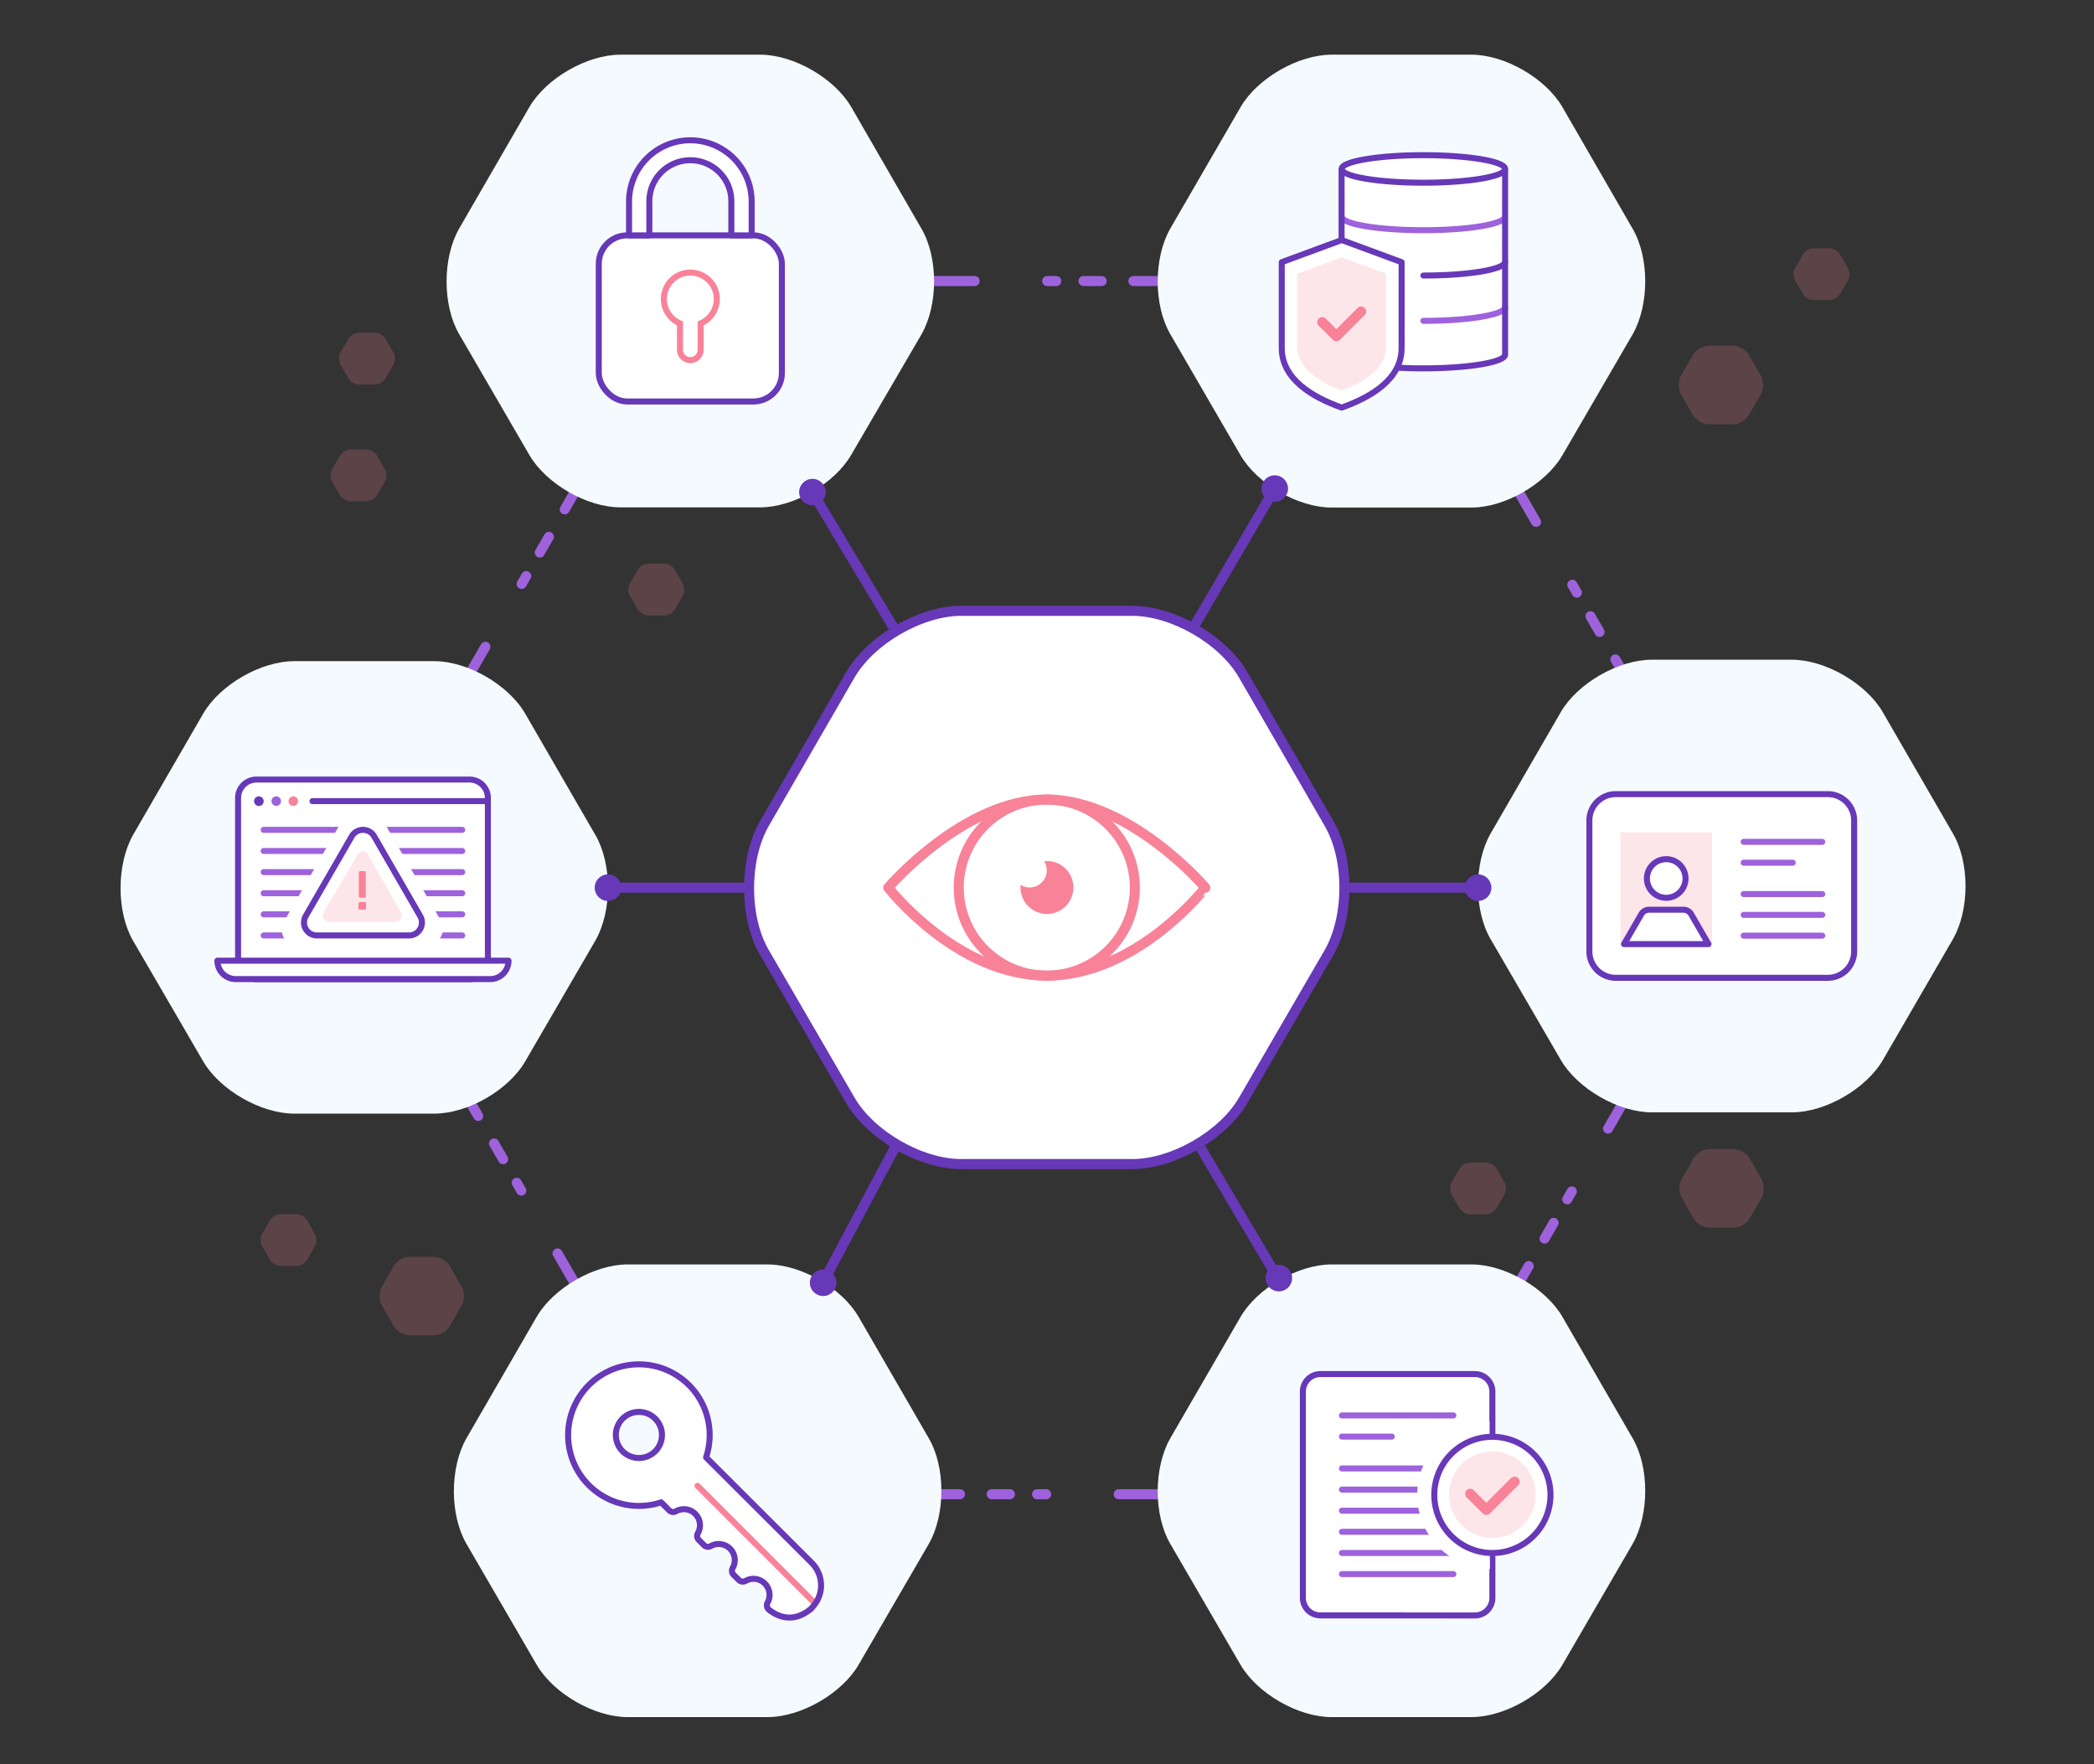 <svg xmlns="http://www.w3.org/2000/svg" viewBox="0 0 521.57 439.37"><rect x="0" y="0" width="521.57" height="439.37" fill="#333333" stroke="none"/><defs><style>.cls-1,.cls-10,.cls-11,.cls-12,.cls-14,.cls-15,.cls-16,.cls-20,.cls-5,.cls-9{fill:none}.cls-1,.cls-11,.cls-16,.cls-9{stroke:#9e62dd}.cls-1,.cls-10,.cls-14,.cls-16,.cls-20,.cls-23,.cls-4,.cls-7,.cls-9{stroke-linecap:round}.cls-1,.cls-14,.cls-16,.cls-20,.cls-23,.cls-4,.cls-7{stroke-linejoin:round}.cls-1,.cls-14,.cls-4,.cls-5{stroke-width:2.5px}.cls-1{stroke-dasharray:18.07 18.07 2.26 6.78 4.52 7.91}.cls-2{fill:#f5faff}.cls-23,.cls-3,.cls-4,.cls-7,.cls-8{fill:#fff}.cls-10,.cls-12,.cls-20,.cls-4,.cls-5,.cls-7,.cls-8{stroke:#6738b8}.cls-10,.cls-11,.cls-12,.cls-15,.cls-5,.cls-8,.cls-9{stroke-miterlimit:10}.cls-6{fill:#6738b8}.cls-10,.cls-11,.cls-12,.cls-15,.cls-16,.cls-20,.cls-23,.cls-7,.cls-8,.cls-9{stroke-width:1.5px}.cls-13,.cls-17,.cls-18{fill:#f88298}.cls-13,.cls-17,.cls-24{opacity:.2}.cls-13,.cls-22{isolation:isolate}.cls-14,.cls-15,.cls-23{stroke:#f88298}.cls-19{fill:#fcfdff}.cls-21{fill:#9e62dd}</style></defs><title>spw-mobile5 copy 2</title><g id="TRAVEL"><g id="spw-travel5"><path d="M181.57,372.17a15.52,15.52,0,0,1-12.12-7L90.31,228.09a15.55,15.55,0,0,1,0-14L169.45,77a15.53,15.53,0,0,1,12.12-7H339.88A15.53,15.53,0,0,1,352,77l79.14,137.09a15.55,15.55,0,0,1,0,14L352,365.18a15.52,15.52,0,0,1-12.12,7Z" class="cls-1"/><g id="_Group_6" data-name="Group 6"><path d="M291.48,83.2c-4.16-7.18-4.16-18.94,0-26.25L309,26.68c4.16-7.17,14.35-13.06,22.67-13.06H366.5c8.32,0,18.51,5.89,22.67,13.06L406.67,57c4.16,7.17,4.16,18.93,0,26.25l-17.5,30.12c-4.16,7.17-14.35,13.05-22.67,13.05H331.65c-8.32,0-18.51-5.88-22.67-13.05Z" class="cls-2"/></g><path d="M374.89,42.08V88.33c0,1.89-9.12,3.42-20.36,3.42s-20.37-1.53-20.37-3.42V42.08" class="cls-3"/><g id="_Group_6-2" data-name="Group 6"><path d="M190.38,237.21c-5.08-8.76-5.08-23.13,0-32.07l21.38-37c5.08-8.76,17.52-16,27.68-16H282c10.17,0,22.61,7.19,27.69,16l21.37,37c5.08,8.76,5.08,23.13,0,32.07L309.7,274c-5.08,8.76-17.52,15.94-27.69,15.94H239.44c-10.16,0-22.6-7.18-27.68-15.94Z" class="cls-4"/></g><g id="_Group_6-3" data-name="Group 6"><path d="M114.35,83.2c-4.16-7.18-4.16-18.94,0-26.25l17.5-30.27c4.16-7.17,14.35-13.06,22.67-13.06h34.86c8.32,0,18.5,5.89,22.66,13.06L229.54,57c4.16,7.17,4.16,18.93,0,26.25L212,113.32c-4.16,7.17-14.34,13.05-22.66,13.05H154.52c-8.32,0-18.51-5.88-22.67-13.05Z" class="cls-2"/></g><g id="_Group_6-4" data-name="Group 6"><path d="M371.26,233.89c-4.16-7.17-4.16-18.93,0-26.25l17.5-30.27c4.16-7.17,14.35-13.05,22.67-13.05h34.86c8.32,0,18.5,5.88,22.66,13.05l17.5,30.27c4.16,7.17,4.16,18.94,0,26.25L469,264c-4.16,7.18-14.34,13.06-22.66,13.06H411.43c-8.32,0-18.51-5.88-22.67-13.06Z" class="cls-2"/></g><g id="_Group_6-5" data-name="Group 6"><path d="M291.48,384.51c-4.16-7.18-4.16-18.94,0-26.25L309,328c4.16-7.17,14.35-13.06,22.67-13.06H366.5c8.32,0,18.51,5.89,22.67,13.06l17.5,30.27c4.16,7.17,4.16,18.93,0,26.25l-17.5,30.12c-4.16,7.17-14.35,13.05-22.67,13.05H331.65c-8.32,0-18.51-5.88-22.67-13.05Z" class="cls-2"/></g><g id="_Group_6-6" data-name="Group 6"><path d="M116.17,384.51c-4.16-7.18-4.16-18.94,0-26.25L133.67,328c4.16-7.17,14.34-13.06,22.66-13.06h34.86c8.32,0,18.51,5.89,22.67,13.06l17.5,30.27c4.16,7.17,4.16,18.93,0,26.25l-17.5,30.12c-4.16,7.17-14.35,13.05-22.67,13.05H156.33c-8.32,0-18.5-5.88-22.66-13.05Z" class="cls-2"/></g><g id="_Group_6-7" data-name="Group 6"><path d="M33.12,234.28C29,227.11,29,215.35,33.12,208l17.5-30.26c4.16-7.18,14.35-13.06,22.67-13.06h34.86c8.32,0,18.5,5.88,22.66,13.06L148.31,208c4.16,7.18,4.16,18.94,0,26.25l-17.5,30.13c-4.16,7.17-14.34,13-22.66,13H73.29c-8.32,0-18.51-5.88-22.67-13Z" class="cls-2"/></g><line x1="334.94" x2="368.14" y1="221.09" y2="221.09" class="cls-5"/><line x1="151.43" x2="186.57" y1="221.09" y2="221.09" class="cls-5"/><line x1="297.62" x2="317.51" y1="155.65" y2="121.7" class="cls-5"/><line x1="205.03" x2="223.33" y1="319.33" y2="285.03" class="cls-5"/><line x1="299.08" x2="318.57" y1="285.95" y2="318.84" class="cls-5"/><line x1="202.36" x2="222.5" y1="122.58" y2="156.2" class="cls-5"/><circle cx="318.53" cy="318.34" r="3.31" class="cls-6"/><circle cx="205.03" cy="319.5" r="3.31" class="cls-6"/><circle cx="368.14" cy="221.09" r="3.31" class="cls-6" transform="translate(90.94 549.06) rotate(-80.78)"/><circle cx="151.43" cy="221.09" r="3.31" class="cls-6" transform="translate(-91.06 335.15) rotate(-80.78)"/><circle cx="202.36" cy="122.58" r="3.31" class="cls-6"/><circle cx="317.51" cy="121.7" r="3.31" class="cls-6"/><rect width="45.61" height="41.38" x="149.14" y="58.62" class="cls-7" rx="7.09"/><path d="M156.68,58.62V50.21a15.27,15.27,0,0,1,30.54,0v8.41h-5.06v-8.5a10.21,10.21,0,0,0-20.42,0v8.5Z" class="cls-7"/><ellipse cx="354.53" cy="42.08" class="cls-8" rx="20.36" ry="3.43"/><path d="M374.89,76.49c0,1.9-9.12,3.43-20.36,3.43" class="cls-9"/><path d="M374.89,65.21c0,1.89-9.12,3.42-20.36,3.42" class="cls-10"/><path d="M374.89,53.92c0,1.89-9.12,3.42-20.36,3.42s-20.37-1.53-20.37-3.42" class="cls-11"/><path d="M374.89,42.08V88.33c0,1.89-9.12,3.42-20.36,3.42s-20.37-1.53-20.37-3.42V42.08" class="cls-12"/><path d="M334.18,101.52c-7.35-2.61-14.92-7.11-14.92-14.81V65.3l14.92-5.51,14.93,5.51V86.71C349.11,94.41,341.54,98.91,334.18,101.52Z" class="cls-7"/><path d="M334.18,97.18c-5.45-1.93-11.09-5.27-11.09-11v-18l11.09-4.09,11.09,4.09v18C345.25,91.91,339.64,95.25,334.18,97.18Z" class="cls-13"/><polyline points="339.02 77.58 332.86 83.75 329.34 80.23" class="cls-14"/><path d="M178.54,74.48a6.59,6.59,0,1,0-9.17,6.07v6.72a2.58,2.58,0,0,0,5.15,0V80.55A6.61,6.61,0,0,0,178.54,74.48Z" class="cls-15"/><path d="M461.83,204.35a6.57,6.57,0,0,0-6.55-6.55H402.44a6.57,6.57,0,0,0-6.56,6.55V237a6.57,6.57,0,0,0,6.56,6.55h52.84a6.57,6.57,0,0,0,6.55-6.55Z" class="cls-7"/><line x1="434.31" x2="453.89" y1="209.68" y2="209.68" class="cls-16"/><line x1="434.31" x2="453.89" y1="222.69" y2="222.69" class="cls-16"/><line x1="434.31" x2="453.89" y1="227.87" y2="227.87" class="cls-16"/><line x1="434.31" x2="453.89" y1="233.05" y2="233.05" class="cls-16"/><line x1="434.31" x2="446.53" y1="214.88" y2="214.88" class="cls-16"/><rect width="22.81" height="28.12" x="403.62" y="207.3" class="cls-13"/><path d="M404.51,235.15l4.37-7.56a2.25,2.25,0,0,1,1.77-1h8.74a2.26,2.26,0,0,1,1.78,1l4.37,7.56Z" class="cls-7"/><path d="M419.83,218.77A4.81,4.81,0,1,1,415,214,4.81,4.81,0,0,1,419.83,218.77Z" class="cls-7"/><path d="M367.36,402.37a4.36,4.36,0,0,0,4.36-4.36v-51.4a4.36,4.36,0,0,0-4.36-4.36H328.88a4.36,4.36,0,0,0-4.36,4.36V398a4.37,4.37,0,0,0,4.36,4.36Z" class="cls-7"/><line x1="334.25" x2="362" y1="352.55" y2="352.55" class="cls-16"/><line x1="334.25" x2="362" y1="365.75" y2="365.75" class="cls-16"/><line x1="334.25" x2="362" y1="371.02" y2="371.02" class="cls-16"/><line x1="334.25" x2="362" y1="376.28" y2="376.28" class="cls-16"/><line x1="334.25" x2="362" y1="381.54" y2="381.54" class="cls-16"/><line x1="334.25" x2="362" y1="386.81" y2="386.81" class="cls-16"/><line x1="334.25" x2="362" y1="392.07" y2="392.07" class="cls-16"/><line x1="334.25" x2="346.66" y1="357.82" y2="357.82" class="cls-16"/><path d="M371,353.88l.1,36.95a18.48,18.48,0,0,1-.1-36.95Z" class="cls-3"/><path d="M362.74,361a14.47,14.47,0,1,1-2.36,20.33A14.47,14.47,0,0,1,362.74,361Z" class="cls-7"/><path d="M365,363.84A10.79,10.79,0,1,1,363.26,379,10.8,10.8,0,0,1,365,363.84Z" class="cls-17"/><polyline points="377.26 369.04 370.22 376.09 366.19 372.06" class="cls-14"/><path d="M221.24,221.09s18.72-21.94,39.49-21.94,39.49,21.94,39.49,21.94S283.25,243,260.73,243,221.24,221.09,221.24,221.09Z" class="cls-14"/><path d="M245.22,205.58a21.93,21.93,0,1,1,0,31A21.93,21.93,0,0,1,245.22,205.58Z" class="cls-14"/><path d="M260.73,214.5c-.23,0-.45,0-.67,0a4.2,4.2,0,0,1,.67,2.27,4.28,4.28,0,0,1-4.28,4.28,4.2,4.2,0,0,1-2.27-.67c0,.22,0,.44,0,.67a6.59,6.59,0,1,0,6.59-6.59Z" class="cls-18"/><path d="M121.52,198.77a4.58,4.58,0,0,0-4.52-4.6H63.82a4.58,4.58,0,0,0-4.52,4.6v40.51a4.58,4.58,0,0,0,4.52,4.59H117a4.58,4.58,0,0,0,4.52-4.59Z" class="cls-7"/><path d="M54.15,239.28a4.58,4.58,0,0,0,4.52,4.59h63.48a4.56,4.56,0,0,0,4.51-4.59Z" class="cls-19"/><path d="M54.15,239.28a4.58,4.58,0,0,0,4.52,4.59h63.48a4.56,4.56,0,0,0,4.51-4.59Z" class="cls-20"/><line x1="77.83" x2="121.52" y1="199.54" y2="199.54" class="cls-20"/><path d="M74.25,199.56a1.19,1.19,0,1,1-1.19-1.21A1.2,1.2,0,0,1,74.25,199.56Z" class="cls-18"/><path d="M70,199.56a1.19,1.19,0,1,1-1.19-1.21A1.2,1.2,0,0,1,70,199.56Z" class="cls-21"/><path d="M65.68,199.56a1.2,1.2,0,1,1-1.2-1.21A1.21,1.21,0,0,1,65.68,199.56Z" class="cls-6"/><line x1="65.68" x2="115.13" y1="206.7" y2="206.7" class="cls-16"/><line x1="65.68" x2="115.13" y1="211.96" y2="211.96" class="cls-16"/><line x1="65.68" x2="115.13" y1="217.22" y2="217.22" class="cls-16"/><line x1="65.68" x2="115.13" y1="222.48" y2="222.48" class="cls-16"/><line x1="65.68" x2="115.13" y1="227.74" y2="227.74" class="cls-16"/><line x1="65.68" x2="115.13" y1="233" y2="233" class="cls-16"/><path d="M110,229.65c1.45,2.52-1.23,7-6.23,7H76.88c-5.93,0-7.68-4.52-6.22-7l14.56-25.29c1.45-2.51,8.64-2.64,10.1-.12Z" class="cls-3"/><path d="M104.66,228.17a3.22,3.22,0,0,1-2.78,4.83H78.93a3.22,3.22,0,0,1-2.78-4.83L87.62,208.3a3.22,3.22,0,0,1,5.57,0Z" class="cls-7"/><path d="M99.84,227.2a1.63,1.63,0,0,1-1.24,2.43H81.88a1.63,1.63,0,0,1-1.24-2.43l8.52-14.41a1.36,1.36,0,0,1,2.48,0Z" class="cls-17"/><g class="cls-22"><path d="M89.39,226.52a.29.29,0,0,1-.09-.22V225a.3.3,0,0,1,.09-.23.31.31,0,0,1,.22-.09h1.25a.29.29,0,0,1,.23.1.27.27,0,0,1,.1.22v1.26a.27.27,0,0,1-.1.22.32.32,0,0,1-.23.09H89.61A.31.31,0,0,1,89.39,226.52Zm.08-3a.31.31,0,0,1-.09-.22v-6a.3.3,0,0,1,.09-.23.29.29,0,0,1,.22-.09h1.1a.3.3,0,0,1,.23.1.29.29,0,0,1,.09.22v6a.31.31,0,0,1-.09.22.33.33,0,0,1-.23.09h-1.1A.29.29,0,0,1,89.47,223.48Z" class="cls-18"/></g><path d="M203.2,400.75a7.93,7.93,0,0,0,0-11.19l-26.33-26.33a17.63,17.63,0,1,0-11.19,11.19l2.86,2.85a4,4,0,0,1,5.64,5.65l3,3a4,4,0,0,1,5.64,5.65l3,3a4,4,0,0,1,5.64,5.65l.49.49a7.93,7.93,0,0,0,11.19,0Zm-39-39a5.74,5.74,0,1,1,0-8.11A5.75,5.75,0,0,1,164.21,361.75Z" class="cls-3"/><line x1="202.85" x2="173.73" y1="399.21" y2="370.08" class="cls-23"/><path d="M202.2,400.47a7.93,7.93,0,0,0,0-11.19L175.87,363a17.63,17.63,0,1,0-11.19,11.19l2,2a1.42,1.42,0,0,0,1.7.23,4,4,0,0,1,5.45,5.45,1.41,1.41,0,0,0,.23,1.7l1.29,1.29a1.42,1.42,0,0,0,1.7.23,4,4,0,0,1,5.45,5.45,1.41,1.41,0,0,0,.23,1.7l1.29,1.29a1.42,1.42,0,0,0,1.7.23,4,4,0,0,1,5.47,5.4,1.43,1.43,0,0,0,.36,1.8c1.82,1.45,5.91,3.71,10.66-.43Zm-39-39a5.74,5.74,0,1,1,0-8.11A5.75,5.75,0,0,1,163.21,361.47Z" class="cls-20"/><g id="_Group_6-8" class="cls-24" data-name="Group 6"><path d="M95.09,325.11a5.08,5.08,0,0,1,0-4.56l3-5.26a5.06,5.06,0,0,1,3.93-2.27h6.06a5.09,5.09,0,0,1,3.94,2.27l3,5.26a5,5,0,0,1,0,4.56l-3,5.23a5.06,5.06,0,0,1-3.94,2.27h-6.06a5,5,0,0,1-3.93-2.27Z" class="cls-18"/></g><g id="_Group_6-9" class="cls-24" data-name="Group 6"><path d="M418.85,298.29a5.08,5.08,0,0,1,0-4.56l3-5.25a5,5,0,0,1,3.94-2.27h6.05a5,5,0,0,1,3.94,2.27l3,5.25a5.08,5.08,0,0,1,0,4.56l-3,5.24a5,5,0,0,1-3.94,2.26h-6.05a5.07,5.07,0,0,1-3.94-2.26Z" class="cls-18"/></g><g id="_Group_6-10" class="cls-24" data-name="Group 6"><path d="M418.67,98.18a5.08,5.08,0,0,1,0-4.56l3-5.26a5.08,5.08,0,0,1,3.94-2.26h6.06a5,5,0,0,1,3.93,2.26l3,5.26a5.08,5.08,0,0,1,0,4.56l-3,5.23a5,5,0,0,1-3.93,2.27h-6.06a5.06,5.06,0,0,1-3.94-2.27Z" class="cls-18"/></g><g id="_Group_6-11" class="cls-24" data-name="Group 6"><path d="M447.1,69.8a3.33,3.33,0,0,1,0-3l2-3.47a3.31,3.31,0,0,1,2.6-1.5h4a3.33,3.33,0,0,1,2.6,1.5l2,3.47a3.33,3.33,0,0,1,0,3l-2,3.46a3.34,3.34,0,0,1-2.6,1.49h-4a3.33,3.33,0,0,1-2.6-1.49Z" class="cls-18"/></g><g id="_Group_6-12" class="cls-24" data-name="Group 6"><path d="M361.54,297.52a3.35,3.35,0,0,1,0-3l2-3.47a3.34,3.34,0,0,1,2.6-1.49h4a3.33,3.33,0,0,1,2.6,1.49l2,3.47a3.35,3.35,0,0,1,0,3l-2,3.45a3.34,3.34,0,0,1-2.6,1.5h-4a3.35,3.35,0,0,1-2.6-1.5Z" class="cls-18"/></g><g id="_Group_6-13" class="cls-24" data-name="Group 6"><path d="M84.8,90.83a3.33,3.33,0,0,1,0-3l2-3.47a3.32,3.32,0,0,1,2.6-1.5h4A3.32,3.32,0,0,1,96,84.35l2,3.47a3.33,3.33,0,0,1,0,3l-2,3.46a3.31,3.31,0,0,1-2.59,1.49h-4a3.31,3.31,0,0,1-2.6-1.49Z" class="cls-18"/></g><g id="_Group_6-14" class="cls-24" data-name="Group 6"><path d="M156.87,148.36a3.39,3.39,0,0,1,0-3l2-3.48a3.34,3.34,0,0,1,2.6-1.49h4a3.34,3.34,0,0,1,2.6,1.49l2,3.48a3.39,3.39,0,0,1,0,3l-2,3.45a3.33,3.33,0,0,1-2.6,1.5h-4a3.33,3.33,0,0,1-2.6-1.5Z" class="cls-18"/></g><g id="_Group_6-15" class="cls-24" data-name="Group 6"><path d="M82.69,119.9a3.33,3.33,0,0,1,0-3l2-3.47a3.32,3.32,0,0,1,2.6-1.5h4a3.32,3.32,0,0,1,2.6,1.5l2,3.47a3.33,3.33,0,0,1,0,3l-2,3.46a3.32,3.32,0,0,1-2.6,1.5h-4a3.32,3.32,0,0,1-2.6-1.5Z" class="cls-18"/></g><g id="_Group_6-16" class="cls-24" data-name="Group 6"><path d="M65.26,310.38a3.39,3.39,0,0,1,0-3l2-3.48a3.34,3.34,0,0,1,2.6-1.49h4a3.34,3.34,0,0,1,2.6,1.49l2,3.48a3.33,3.33,0,0,1,0,3l-2,3.45a3.35,3.35,0,0,1-2.6,1.5h-4a3.35,3.35,0,0,1-2.6-1.5Z" class="cls-18"/></g></g></g></svg>